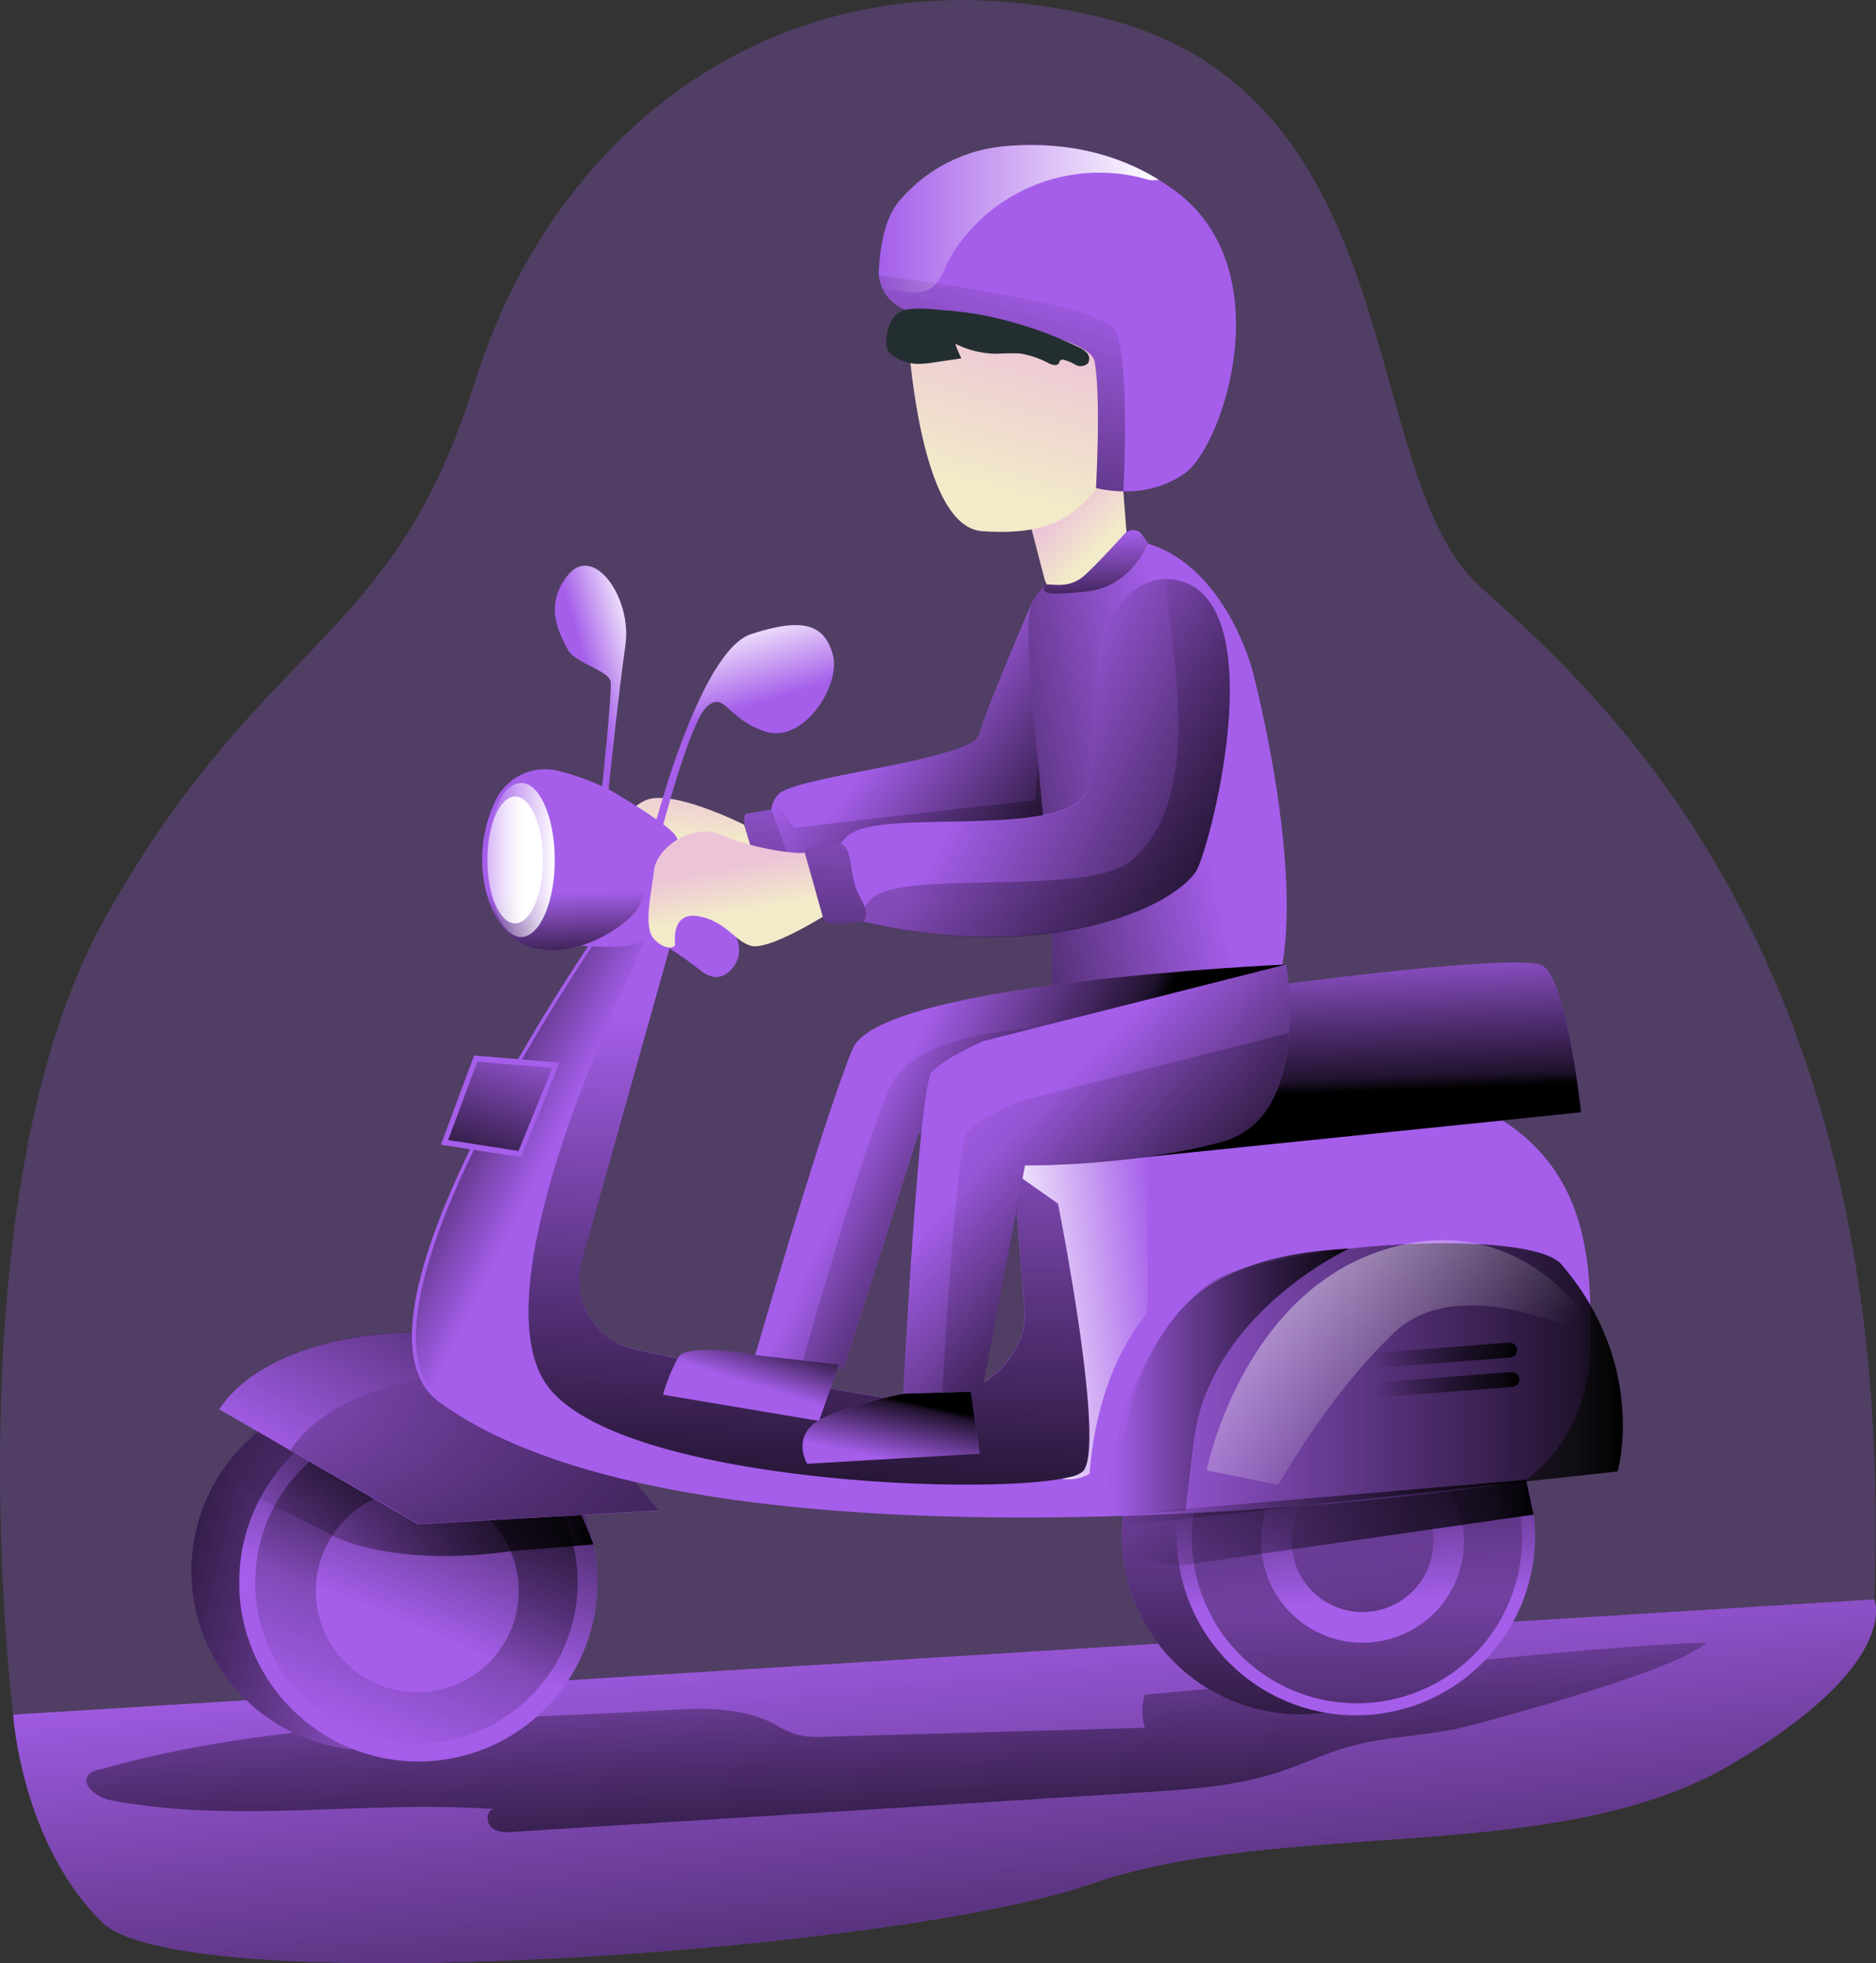 <svg id="Layer_1" data-name="Layer 1" xmlns="http://www.w3.org/2000/svg" xmlns:xlink="http://www.w3.org/1999/xlink" viewBox="0 0 419.8 439.29"><rect x="0" y="0" width="419.8" height="439.29" fill="#333333" stroke="none"/><defs><linearGradient id="linear-gradient" x1="209.7" y1="353.49" x2="224.19" y2="494.73" gradientUnits="userSpaceOnUse"><stop offset="0" stop-opacity="0"/><stop offset="0.91" stop-opacity="0.8"/><stop offset="1"/></linearGradient><linearGradient id="linear-gradient-2" x1="199.27" y1="344.72" x2="203.08" y2="446.73" xlink:href="#linear-gradient"/><linearGradient id="linear-gradient-3" x1="290.86" y1="296.82" x2="291.37" y2="404.93" xlink:href="#linear-gradient"/><linearGradient id="linear-gradient-4" x1="304.09" y1="359.02" x2="301.8" y2="307.51" xlink:href="#linear-gradient"/><linearGradient id="linear-gradient-5" x1="302.96" y1="316.93" x2="306.01" y2="427.85" xlink:href="#linear-gradient"/><linearGradient id="linear-gradient-6" x1="304.33" y1="333.17" x2="307.39" y2="384.16" xlink:href="#linear-gradient"/><linearGradient id="linear-gradient-7" x1="106.61" y1="357.48" x2="25.78" y2="337.34" xlink:href="#linear-gradient"/><linearGradient id="linear-gradient-8" x1="89.67" y1="363.59" x2="113.13" y2="306.99" xlink:href="#linear-gradient"/><linearGradient id="linear-gradient-9" x1="78.9" y1="386.16" x2="121.74" y2="283.95" xlink:href="#linear-gradient"/><linearGradient id="linear-gradient-10" x1="50.78" y1="331.75" x2="132.78" y2="331.75" xlink:href="#linear-gradient"/><linearGradient id="linear-gradient-11" x1="88.49" y1="340.79" x2="131.84" y2="267.7" xlink:href="#linear-gradient"/><linearGradient id="linear-gradient-12" x1="107.11" y1="303.89" x2="104.53" y2="371.6" xlink:href="#linear-gradient"/><linearGradient id="linear-gradient-13" x1="131.97" y1="237.88" x2="98.99" y2="221.56" xlink:href="#linear-gradient"/><linearGradient id="linear-gradient-14" x1="260.75" y1="290.54" x2="225.81" y2="294.4" gradientUnits="userSpaceOnUse"><stop offset="0" stop-color="#fff" stop-opacity="0"/><stop offset="1" stop-color="#fff"/></linearGradient><linearGradient id="linear-gradient-15" x1="300.12" y1="207.27" x2="301.48" y2="242.28" xlink:href="#linear-gradient"/><linearGradient id="linear-gradient-16" x1="184.4" y1="226.32" x2="179.3" y2="344.63" xlink:href="#linear-gradient"/><linearGradient id="linear-gradient-17" x1="117.25" y1="230.39" x2="105.84" y2="266.19" xlink:href="#linear-gradient"/><linearGradient id="linear-gradient-18" x1="155.59" y1="173.83" x2="154.91" y2="185.56" gradientUnits="userSpaceOnUse"><stop offset="0" stop-color="#ecc4d7"/><stop offset="0.42" stop-color="#efd4d1"/><stop offset="1" stop-color="#f2eac9"/></linearGradient><linearGradient id="linear-gradient-19" x1="190.04" y1="154.5" x2="235.26" y2="188.33" xlink:href="#linear-gradient"/><linearGradient id="linear-gradient-20" x1="202.66" y1="156.79" x2="241.65" y2="185.96" xlink:href="#linear-gradient"/><linearGradient id="linear-gradient-21" x1="268.36" y1="174.52" x2="195.6" y2="190.16" xlink:href="#linear-gradient"/><linearGradient id="linear-gradient-22" x1="221.2" y1="162.16" x2="290.56" y2="196.83" xlink:href="#linear-gradient"/><linearGradient id="linear-gradient-23" x1="216.85" y1="138.31" x2="305.58" y2="315.78" xlink:href="#linear-gradient"/><linearGradient id="linear-gradient-24" x1="127.25" y1="197.52" x2="127.76" y2="215.88" xlink:href="#linear-gradient"/><linearGradient id="linear-gradient-25" x1="109.06" y1="192.44" x2="124.13" y2="192.44" xlink:href="#linear-gradient-14"/><linearGradient id="linear-gradient-26" x1="99.11" y1="192.44" x2="117.47" y2="192.44" xlink:href="#linear-gradient-14"/><linearGradient id="linear-gradient-27" x1="163.79" y1="157.22" x2="157.93" y2="137.84" xlink:href="#linear-gradient-14"/><linearGradient id="linear-gradient-28" x1="132.05" y1="150.37" x2="146.07" y2="146.29" xlink:href="#linear-gradient-14"/><linearGradient id="linear-gradient-29" x1="187.69" y1="163.89" x2="185.65" y2="249.56" xlink:href="#linear-gradient"/><linearGradient id="linear-gradient-30" x1="172.98" y1="163.54" x2="170.94" y2="249.21" xlink:href="#linear-gradient"/><linearGradient id="linear-gradient-31" x1="198.55" y1="243.25" x2="241.13" y2="263.4" xlink:href="#linear-gradient"/><linearGradient id="linear-gradient-32" x1="175.51" y1="240.24" x2="344.82" y2="365.69" xlink:href="#linear-gradient"/><linearGradient id="linear-gradient-33" x1="230.35" y1="247.87" x2="273.96" y2="289.17" xlink:href="#linear-gradient"/><linearGradient id="linear-gradient-34" x1="210.13" y1="236.52" x2="375.69" y2="373.53" xlink:href="#linear-gradient"/><linearGradient id="linear-gradient-35" x1="246.7" y1="307.88" x2="363.1" y2="307.88" xlink:href="#linear-gradient"/><linearGradient id="linear-gradient-36" x1="250.15" y1="307.02" x2="301.86" y2="307.02" xlink:href="#linear-gradient"/><linearGradient id="linear-gradient-37" x1="307.03" y1="301.06" x2="339.51" y2="301.06" gradientTransform="translate(24.3 -24.14) rotate(4.44)" xlink:href="#linear-gradient"/><linearGradient id="linear-gradient-38" x1="307.54" y1="307.64" x2="340.02" y2="307.64" gradientTransform="translate(24.81 -24.16) rotate(4.44)" xlink:href="#linear-gradient"/><linearGradient id="linear-gradient-39" x1="167.69" y1="307.58" x2="171.77" y2="294.66" xlink:href="#linear-gradient"/><linearGradient id="linear-gradient-40" x1="198.82" y1="324.59" x2="201.71" y2="311.16" xlink:href="#linear-gradient"/><linearGradient id="linear-gradient-41" x1="238.92" y1="110.06" x2="247.76" y2="118.56" xlink:href="#linear-gradient-18"/><linearGradient id="linear-gradient-42" x1="229.68" y1="70.96" x2="219.65" y2="106.48" xlink:href="#linear-gradient-18"/><linearGradient id="linear-gradient-43" x1="231.93" y1="57.71" x2="203.76" y2="150.14" xlink:href="#linear-gradient"/><linearGradient id="linear-gradient-44" x1="245.09" y1="116.93" x2="245.47" y2="137.71" xlink:href="#linear-gradient"/><linearGradient id="linear-gradient-45" x1="162.43" y1="191.92" x2="164.3" y2="202.12" xlink:href="#linear-gradient-18"/><linearGradient id="linear-gradient-46" x1="321.2" y1="172.58" x2="321.2" y2="172.58" xlink:href="#linear-gradient"/><linearGradient id="linear-gradient-47" x1="196.62" y1="46.82" x2="259.27" y2="46.82" xlink:href="#linear-gradient-14"/><linearGradient id="linear-gradient-48" x1="320.48" y1="319.61" x2="252.91" y2="237.25" xlink:href="#linear-gradient-14"/><linearGradient id="linear-gradient-49" x1="250.23" y1="340.75" x2="343.2" y2="340.75" xlink:href="#linear-gradient"/></defs><title>70. riding Scooter</title><path d="M2.94,381.53S-11.54,265.22,23.77,202.78,88,141.94,106.15,83.65s71-99,140.55-81.83,56.87,102.37,84.46,127.24,93.69,82.65,88.26,226.68Z" transform="translate(0 2.16)" fill="#a55eea" opacity="0.27"/><path d="M2.94,381.53l416.48-25.79s6.33,14.69-32.6,37.26-99.65,11.49-143.08,26.54S41,445.83,22.86,428,2.94,381.53,2.94,381.53Z" transform="translate(0 2.16)" fill="#a55eea"/><path d="M2.94,381.53l416.48-25.79s6.33,14.69-32.6,37.26-99.65,11.49-143.08,26.54S41,445.83,22.86,428,2.94,381.53,2.94,381.53Z" transform="translate(0 2.16)" fill="url(#linear-gradient)"/><path d="M22.59,393.78a4.49,4.49,0,0,0-2.66,1.1c-2.07,2.27,1.77,5.22,4.79,5.8,28.13,5.4,57.2-.06,85.78,2-1.71.33-1.8,3-.47,4.14s3.26,1.05,5,.94l140.4-8.8c10.32-.64,20.76-1.32,30.59-4.51,5.39-1.76,10.54-4.26,16-5.78,8.46-2.35,17.44-2.29,25.95-4.45s47.61-12.76,53.93-18.8c-31.53,1-94.27,9.06-125.71,11.64a12.52,12.52,0,0,0,0,7.42l-71.56,2a20.18,20.18,0,0,1-6.72-.57,34.24,34.24,0,0,1-5-2.45c-7.48-3.79-16.31-3.38-24.68-2.88C106.93,383.07,62.7,382.32,22.59,393.78Z" transform="translate(0 2.16)" fill="url(#linear-gradient-2)"/><circle cx="291.08" cy="343.6" r="40.08" fill="#a55eea"/><circle cx="291.08" cy="343.6" r="40.08" fill="url(#linear-gradient-3)"/><circle cx="303.41" cy="343.77" r="40.08" fill="#a55eea"/><circle cx="303.41" cy="343.77" r="40.08" fill="url(#linear-gradient-4)"/><path d="M308.08,305.39a36.94,36.94,0,1,0,32.24,41.1A36.93,36.93,0,0,0,308.08,305.39Zm19.36,40.07a22.7,22.7,0,1,1-19.82-25.25A22.71,22.71,0,0,1,327.44,345.46Z" transform="translate(0 2.16)" fill="url(#linear-gradient-5)"/><path d="M320.64,344.64A15.85,15.85,0,1,1,306.8,327,15.86,15.86,0,0,1,320.64,344.64Z" transform="translate(0 2.16)" fill="url(#linear-gradient-6)"/><circle cx="82.88" cy="351.57" r="40.08" fill="#a55eea"/><circle cx="82.88" cy="351.57" r="40.08" fill="url(#linear-gradient-7)"/><circle cx="93.61" cy="354.1" r="40.08" fill="#a55eea"/><circle cx="93.61" cy="354.1" r="40.08" fill="url(#linear-gradient-8)"/><path d="M97.55,316.17A36.08,36.08,0,1,0,129,356.31,36.07,36.07,0,0,0,97.55,316.17Zm18.36,40.39A22.7,22.7,0,1,1,96.1,331.3,22.7,22.7,0,0,1,115.91,356.56Z" transform="translate(0 2.16)" fill="url(#linear-gradient-9)"/><path d="M50.78,325.41l7.38,7.82,16.19,8.21s13.14,7.32,39.92,3.53l18.51-1.52s-4-11.45-7.58-13.34-68.06-12.68-68.06-12.68Z" transform="translate(0 2.16)" fill="url(#linear-gradient-10)"/><path d="M91.41,296s-30.75-.08-42.37,17.2l44.55,25.76,53.69-3.08S125.07,304.41,91.41,296Z" transform="translate(0 2.16)" fill="#a55eea"/><path d="M147.28,335.83l-53.59,3.08h-.1L49,313.15c11.63-17.28,42.37-17.21,42.37-17.21a87.87,87.87,0,0,1,28.88,13.71A123,123,0,0,1,147.28,335.83Z" transform="translate(0 2.16)" fill="url(#linear-gradient-11)"/><path d="M147.28,335.83l-53.59,3.08L65,322.33c11.62-17.28,42.37-17.2,42.37-17.2a76.2,76.2,0,0,1,12.9,4.52A123,123,0,0,1,147.28,335.83Z" transform="translate(0 2.16)" fill="url(#linear-gradient-12)"/><path d="M341.5,329c-1.85,1.36-183.06,26.6-243.25-17.44C72.86,293,135.33,204.1,135.33,204.1c4.65-6.18,15.74,1.45,15.74,1.45l-.29,1-20.6,73.32a16,16,0,0,0,12.07,20c18.34,3.93,46.88,9.81,59.56,11.17,17.74,1.9,28.13-10.07,27.47-19.68-.45-6.51-1.72-21.9-2.5-31.17-.38-4.44-.63-7.47-.63-7.47s5.89-18.82,68.45-15.23,61.11,38.88,61.38,59.81S343.35,327.62,341.5,329Z" transform="translate(0 2.16)" fill="#a55eea"/><path d="M342.39,329c-1.84,1.36-183.06,26.6-243.24-17.44C73.75,293,136.23,204.1,136.23,204.1c4.64-6.18,15.73,1.45,15.73,1.45l-.29,1-20.6,73.32a16,16,0,0,0,12.07,20c18.34,3.93,46.88,9.81,59.56,11.17,17.75,1.9,28.13-10.07,27.47-19.68-.45-6.51-1.72-21.9-2.5-31.17-.37-4.44-.63-7.47-.63-7.47s5.89-18.82,68.45-15.23,61.11,38.88,61.38,59.81S344.24,327.62,342.39,329Z" transform="translate(0 2.16)" fill="url(#linear-gradient-13)"/><path d="M256.82,255V287.6s0,1.62-.19,4.22c-9.47,11.66-12.12,26.55-12.79,35.83a9.85,9.85,0,0,1-5,1.23,6.87,6.87,0,0,1-4.38-1.72,6.13,6.13,0,0,0,3-1.36c5-6.16-5.68-59.78-5.68-59.78l-10-7Z" transform="translate(0 2.16)" fill="url(#linear-gradient-14)"/><path d="M285.94,218.25s53.58-7.2,59.14-4.37,8.74,32.89,8.74,32.89L249.89,257.43S268.55,217.57,285.94,218.25Z" transform="translate(0 2.16)" fill="#a55eea"/><path d="M285.94,218.25s53.58-7.2,59.14-4.37,8.74,32.89,8.74,32.89L249.89,257.43S268.55,217.57,285.94,218.25Z" transform="translate(0 2.16)" fill="url(#linear-gradient-15)"/><path d="M242.41,327c-1.87,2.29-16.38,3.5-34.8,2.93a317.16,317.16,0,0,1-33.51-2.81c-22.58-3.17-43.84-9.12-51.37-18.84-18-23.26,24.06-104.56,24.06-104.56l4,2.82-20.6,73.32a16,16,0,0,0,12.07,20c18.34,3.93,46.88,9.81,59.56,11.17,17.74,1.9,28.13-10.07,27.47-19.68-.45-6.51-1.72-21.9-2.5-31.17l9.95,7S247.47,320.87,242.41,327Z" transform="translate(0 2.16)" fill="#a55eea"/><path d="M242.41,327a6.09,6.09,0,0,1-3,1.36c-5.49,1.39-17.45,2-31.78,1.58a315.24,315.24,0,0,1-33.52-2.82c-22.56-3.16-43.84-9.11-51.36-18.83-18-23.26,24.06-104.57,24.06-104.57l4,2.83-20.59,73.33a16,16,0,0,0,12.06,20c18.34,3.93,46.89,9.81,59.57,11.17,15.06,1.61,24.81-6.76,27-15.21a13.72,13.72,0,0,0,.45-4.47c-.45-6.5-1.73-21.91-2.5-31.17l9.95,7S247.47,320.88,242.41,327Z" transform="translate(0 2.16)" fill="url(#linear-gradient-16)"/><polygon points="106.09 236.19 125.2 237.8 116.6 258.95 98.67 256.17 106.09 236.19" fill="#a55eea"/><polygon points="106.81 237.59 123.58 238.99 116.03 257.56 100.29 255.12 106.81 237.59" fill="url(#linear-gradient-17)"/><path d="M166.5,182.39s-16.33-8.27-22.22-5.38-4.84,7.4-4.84,7.4l7.47,10,13.3,3.4,9.93-4.88Z" transform="translate(0 2.16)" fill="url(#linear-gradient-18)"/><path d="M230.83,132.94s-10.08,23.42-11.69,29.25-41.14,9.24-45,13.44a6.61,6.61,0,0,0-1.56,3.4c-.72,4.21,1.56,9.19,1.56,9.19l5.91,8.29,53.73-6.22S238.76,145.32,230.83,132.94Z" transform="translate(0 2.16)" fill="#a55eea"/><path d="M233.8,190.29l-53.73,6.22-5.9-8.29s-2.29-5-1.57-9.2a6.79,6.79,0,0,1,.72-2.16l4.43,6.22,53.74-6.22s2.47-22.43,1.13-40C237.93,152.84,233.8,190.29,233.8,190.29Z" transform="translate(0 2.16)" fill="url(#linear-gradient-19)"/><path d="M231.49,176.86l-53.74,6.22-4.43-6.22a5.05,5.05,0,0,1,.85-1.22c3.83-4.22,43.36-7.63,45-13.45s11.69-29.25,11.69-29.25a16.86,16.86,0,0,1,1.79,3.95C234,154.43,231.49,176.86,231.49,176.86Z" transform="translate(0 2.16)" fill="url(#linear-gradient-20)"/><path d="M252.2,118.51s-18.17,6.64-21.37,14.43,5.76,59,4.5,88.11c-.64,14.77,18.09,19.66,41.24,9.89s3.78-82.74,3.78-82.74S273.58,120.89,252.2,118.51Z" transform="translate(0 2.16)" fill="#a55eea"/><path d="M252.2,118.51s-18.17,6.64-21.37,14.43,5.76,59,4.5,88.11c-.64,14.77,18.09,19.66,41.24,9.89s3.78-82.74,3.78-82.74S273.58,120.89,252.2,118.51Z" transform="translate(0 2.16)" fill="url(#linear-gradient-21)"/><path d="M245.66,146.79a20.56,20.56,0,0,1,9.14-17.55,11.67,11.67,0,0,1,12.63,0c15.93,10.74,2.87,59.79.09,63.68-6.68,9.35-36.22,20.27-74.66,11.08,0,0-11.22-13.94-2.44-19.64s49.91,1.69,53.09-10.42C245.55,166.22,245.77,154.32,245.66,146.79Z" transform="translate(0 2.16)" fill="#a55eea"/><path d="M267.52,193c-6.68,9.34-36.22,20.27-74.66,11.08l-.28-.36c-1.68-2.23-10.1-14.12-2.16-19.29,8.79-5.7,49.91,1.7,53.1-10.41,2-7.76,2.25-19.66,2.14-27.2a20.55,20.55,0,0,1,9.14-17.55,11.29,11.29,0,0,1,6.1-1.84,11.86,11.86,0,0,1,6.53,1.89C283.36,140,270.3,189.08,267.52,193Z" transform="translate(0 2.16)" fill="url(#linear-gradient-22)"/><path d="M267.52,193c-6.68,9.34-36.22,20.27-74.66,11.08l-.28-.36a7,7,0,0,1,3.31-5.41c8.79-5.7,48,.19,57.44-8,17.07-14.74,8-49.1,7.57-62.89a11.86,11.86,0,0,1,6.53,1.89C283.36,140,270.3,189.08,267.52,193Z" transform="translate(0 2.16)" fill="url(#linear-gradient-23)"/><path d="M188.36,186.75l-7.69.83s-1.35-.23,0,3.71,2.89,11.57,4,12.71,8.19.05,8.19.05,2.39-.51-.39-5.43S191.12,188.14,188.36,186.75Z" transform="translate(0 2.16)" fill="#a55eea"/><path d="M150,209.92l6.67,5s3.16,3.06,6.22.56a6.42,6.42,0,0,0,1.8-8c-1.06-1.85-7.35-4.51-8.29-4.63s-4.32-.83-5.27,3.62S150,209.92,150,209.92Z" transform="translate(0 2.16)" fill="#a55eea"/><path d="M136.18,174.5s13.93,7.91,15.21,10.69,10.66,20.21,10.66,20.21l-9.62,6.44s-6.07-4.87-9.55-3.06-15.8.45-15.8.45S130.21,177,136.18,174.5Z" transform="translate(0 2.16)" fill="#a55eea"/><path d="M111,176.78a12.3,12.3,0,0,1,14.08-6.41c4.8,1.25,10.85,3.4,15.7,7,9.64,7.14,3.61,21.11,1.79,24s-13.26,11.81-24.23,8.31C109.28,206.74,104.29,190.36,111,176.78Z" transform="translate(0 2.16)" fill="#a55eea"/><path d="M111,176.78a12.3,12.3,0,0,1,14.08-6.41c4.8,1.25,10.85,3.4,15.7,7,9.64,7.14,3.61,21.11,1.79,24s-13.26,11.81-24.23,8.31C109.28,206.74,104.29,190.36,111,176.78Z" transform="translate(0 2.16)" fill="url(#linear-gradient-24)"/><ellipse cx="116.6" cy="192.44" rx="7.54" ry="17.24" fill="url(#linear-gradient-25)"/><ellipse cx="115.27" cy="192.44" rx="6.21" ry="14.2" fill="url(#linear-gradient-26)"/><path d="M145.82,185.28s4.48-18,10.92-31.39c3.36-7,7.26-12.82,11.33-14.14,11.84-3.87,16.42-2.08,18.3,4.6s-6.53,20.13-15.24,17.16-9-9.18-13-5.47-10.48,29.24-10.48,29.24S148.92,188.34,145.82,185.28Z" transform="translate(0 2.16)" fill="#a55eea"/><path d="M134.75,173.8s2.19-20.75,1.92-23.32-8.08-4.27-9.59-7.24-5.72-9.65,0-16.7,14.41,5,12.85,15.77-3.86,33.32-3.86,33.32Z" transform="translate(0 2.16)" fill="#a55eea"/><path d="M145.82,185.28s4.48-18,10.92-31.39c3.36-7,7.26-12.82,11.33-14.14,11.84-3.87,16.42-2.08,18.3,4.6s-6.53,20.13-15.24,17.16-9-9.18-13-5.47-10.48,29.24-10.48,29.24S148.92,188.34,145.82,185.28Z" transform="translate(0 2.16)" fill="url(#linear-gradient-27)"/><path d="M134.75,173.8s2.19-20.75,1.92-23.32-8.08-4.27-9.59-7.24-5.72-9.65,0-16.7,14.41,5,12.85,15.77-3.86,33.32-3.86,33.32Z" transform="translate(0 2.16)" fill="url(#linear-gradient-28)"/><path d="M167,179.91l5.65-.88,5.69,15.77-7,.84S164.74,180.79,167,179.91Z" transform="translate(0 2.16)" fill="#a55eea"/><path d="M188.36,186.75l-7.69.83s-1.35-.23,0,3.71,2.89,11.57,4,12.71,8.19.05,8.19.05,2.39-.51-.39-5.43S191.12,188.14,188.36,186.75Z" transform="translate(0 2.16)" fill="url(#linear-gradient-29)"/><path d="M167,179.91l5.65-.88,5.69,15.77-7,.84S164.74,180.79,167,179.91Z" transform="translate(0 2.16)" fill="url(#linear-gradient-30)"/><path d="M287.82,213.68s-90.71,3.92-97,18.81S169,301.07,169,301.07l19.78,3.17,16.76-52.78s68,.67,75.68-8.76S287.82,213.68,287.82,213.68Z" transform="translate(0 2.16)" fill="#a55eea"/><path d="M281.2,242.7c-5.05,6.23-36.55,8.06-57.28,8.57-10.6.26-18.4.19-18.4.19l-16.76,52.78-9.21-1.48L169,301.07s15.46-53.69,21.79-68.58,97-18.81,97-18.81S288.84,233.27,281.2,242.7Z" transform="translate(0 2.16)" fill="url(#linear-gradient-31)"/><path d="M239.35,228l-15.43,23.25c-10.6.26-18.4.19-18.4.19l-16.76,52.78-9.21-1.48s14.16-50.38,19.83-62.11S231.13,228,231.13,228Z" transform="translate(0 2.16)" fill="url(#linear-gradient-32)"/><path d="M220,230.82l67.81-17.14s6,34.07-14.34,39.64-44.1,5.32-44.1,5.32l-9.65,50.54-17.61.55s3.49-68.84,6.39-72S220,230.82,220,230.82Z" transform="translate(0 2.16)" fill="#a55eea"/><path d="M288.48,229c-.68,9.83-4,21.3-15,24.33-20.31,5.57-44.09,5.32-44.09,5.32l-9.65,50.54-8.9.29-8.72.27s3.51-68.85,6.4-72,11.51-6.9,11.51-6.9l67.8-17.14A70.57,70.57,0,0,1,288.48,229Z" transform="translate(0 2.16)" fill="url(#linear-gradient-33)"/><path d="M288.48,229c-.68,9.83-4,21.3-15,24.33-20.31,5.57-44.09,5.32-44.09,5.32l-9.65,50.54-8.9.29c1.19-20.26,3.56-56,5.63-58.28,2.9-3.17,11.51-6.9,11.51-6.9Z" transform="translate(0 2.16)" fill="url(#linear-gradient-34)"/><path d="M272.43,283.85S249.85,296,246.7,339.71L362,327.12s6.79-23.71-12.59-46.33C342.62,272.92,290.84,275.51,272.43,283.85Z" transform="translate(0 2.16)" fill="url(#linear-gradient-35)"/><path d="M301.86,277.27s-30.79,14.2-34.67,42.59l-1.93,16-15,.93a67,67,0,0,1,.14-8.78c.67-9.29,3.32-24.17,12.78-35.83C270.63,283,283.54,278.12,301.86,277.27Z" transform="translate(0 2.16)" fill="url(#linear-gradient-36)"/><rect x="306.99" y="299.39" width="32.56" height="3.34" rx="1.67" transform="translate(-22.35 28.11) rotate(-4.44)" fill="url(#linear-gradient-37)"/><rect x="307.5" y="305.97" width="32.56" height="3.34" rx="1.67" transform="translate(-22.86 28.17) rotate(-4.44)" fill="url(#linear-gradient-38)"/><path d="M169,301.07s-15.18-2.86-17.23.54a38.84,38.84,0,0,0-3.4,8.34l34.92,5.87,4.41-12.62Z" transform="translate(0 2.16)" fill="#a55eea"/><path d="M169,301.07s-15.18-2.86-17.23.54a38.84,38.84,0,0,0-3.4,8.34l34.92,5.87,4.41-12.62Z" transform="translate(0 2.16)" fill="url(#linear-gradient-39)"/><path d="M202.12,309.73s-16.52,3.31-20.48,7.11-1,8.57-1,8.57l38.61-2.28-2-13.87Z" transform="translate(0 2.16)" fill="#a55eea"/><path d="M202.12,309.73s-16.52,3.31-20.48,7.11-1,8.57-1,8.57l38.61-2.28-2-13.87Z" transform="translate(0 2.16)" fill="url(#linear-gradient-40)"/><path d="M250.62,98.06l1.58,20.45s-3.34,10.39-13.81,11.29c0,0-3.15,1.75-4.59-2.15l-3-11.52Z" transform="translate(0 2.16)" fill="url(#linear-gradient-41)"/><path d="M202.64,64.45s1.4,51.09,17.09,52.25,21-3.89,25.84-9.67c9.79-11.73,10.88-34.3,0-37.27S213.32,47.29,202.64,64.45Z" transform="translate(0 2.16)" fill="url(#linear-gradient-42)"/><path d="M265.21,103.71a22.48,22.48,0,0,1-13.83,4.06h-.29a27,27,0,0,1-5.83-.73s1.15-20.23-.31-28.26c-1.07-5.89-26.71-9.57-40.27-11.11a9.16,9.16,0,0,1-8-8.14,10,10,0,0,1,0-1.55c.4-6.06,1.51-11.53,4.62-15.23A35.15,35.15,0,0,1,225.63,30.5c9-.71,21.71.14,33.64,7.56A49.88,49.88,0,0,1,264,41.35C286.36,59.16,273.8,97.31,265.21,103.71Z" transform="translate(0 2.16)" fill="#a55eea"/><path d="M251.38,107.77h-.29a27,27,0,0,1-5.83-.73s1.15-20.23-.31-28.26c-1.07-5.89-26.71-9.57-40.27-11.11a9.1,9.1,0,0,1-8-8.14c1.61.19,49.29,5.89,52.8,12.23S251.38,107.77,251.38,107.77Z" transform="translate(0 2.16)" fill="url(#linear-gradient-43)"/><path d="M255.7,117.64l1.19,1.84s-3.77,9.65-13.58,10.71-9.9.33-9.7-1.1,5,1.4,9.31-2.68c2.75-2.58,6.42-6.55,8.74-9.11A2.55,2.55,0,0,1,255.7,117.64Z" transform="translate(0 2.16)" fill="#a55eea"/><path d="M255.7,117.64l1.19,1.84s-3.77,9.65-13.58,10.71-9.9.33-9.7-1.1,5,1.4,9.31-2.68c2.75-2.58,6.42-6.55,8.74-9.11A2.55,2.55,0,0,1,255.7,117.64Z" transform="translate(0 2.16)" fill="url(#linear-gradient-44)"/><path d="M180.07,188.6c-.39.56-11.35-.65-18.22-3.8s-14.94,2.78-15.49,7.79-2.51,12.71,0,15.4,4.83,2,4.72,1.13-.73-7.34,5.3-6.23,7.79,5.38,11.59,6.59S184.12,203,184.12,203Z" transform="translate(0 2.16)" fill="url(#linear-gradient-45)"/><path d="M321.2,172.58" transform="translate(0 2.16)" fill="url(#linear-gradient-46)"/><path d="M198.37,75a3.56,3.56,0,0,0,.36,1.32A3.74,3.74,0,0,0,200,77.59a10.13,10.13,0,0,0,5.22,1.68,20.74,20.74,0,0,0,3.69-.32l6.23-.92a24.2,24.2,0,0,1-1.38-3.28A20.7,20.7,0,0,0,223.35,77a43.81,43.81,0,0,1,4.86-.06,20.43,20.43,0,0,1,6.6,2.26c.73.35,1.81.59,2.18-.13.1-.2.12-.44.27-.59a.76.76,0,0,1,.64-.15,10,10,0,0,1,2.78,1.14,2.35,2.35,0,0,0,2.78-.35,1.94,1.94,0,0,0-.2-2.27,5.56,5.56,0,0,0-2-1.38,88.84,88.84,0,0,0-19.19-6.65,73.49,73.49,0,0,0-10.24-1.51c-2.89-.21-6.87-.82-9.69,0S198.07,72.4,198.37,75Z" transform="translate(0 2.16)" fill="#232e30"/><path d="M259.27,38.06a5.44,5.44,0,0,1-2.87-.16A38.83,38.83,0,0,0,212.9,55c-1.33,2.16-2.17,5.42-4.18,7-2.5,2-5.85,1.16-8.73.82a20.79,20.79,0,0,0-2.37-.13,9,9,0,0,1-1-3.21,10,10,0,0,1,0-1.55c.4-6.06,1.51-11.53,4.62-15.23A35.15,35.15,0,0,1,225.63,30.5C234.59,29.79,247.34,30.64,259.27,38.06Z" transform="translate(0 2.16)" fill="url(#linear-gradient-47)"/><path d="M270,326.88s7.39-37.28,37.22-48.5,47.89,11.92,49.69,19c0,0-29.8-15.71-44.85-1.4s-26,34.17-26,34.17Z" transform="translate(0 2.16)" fill="url(#linear-gradient-48)"/><polygon points="250.99 348.22 263.87 350.36 343.2 338.93 341.5 331.14 250.23 338.93 250.99 348.22" fill="url(#linear-gradient-49)"/></svg>